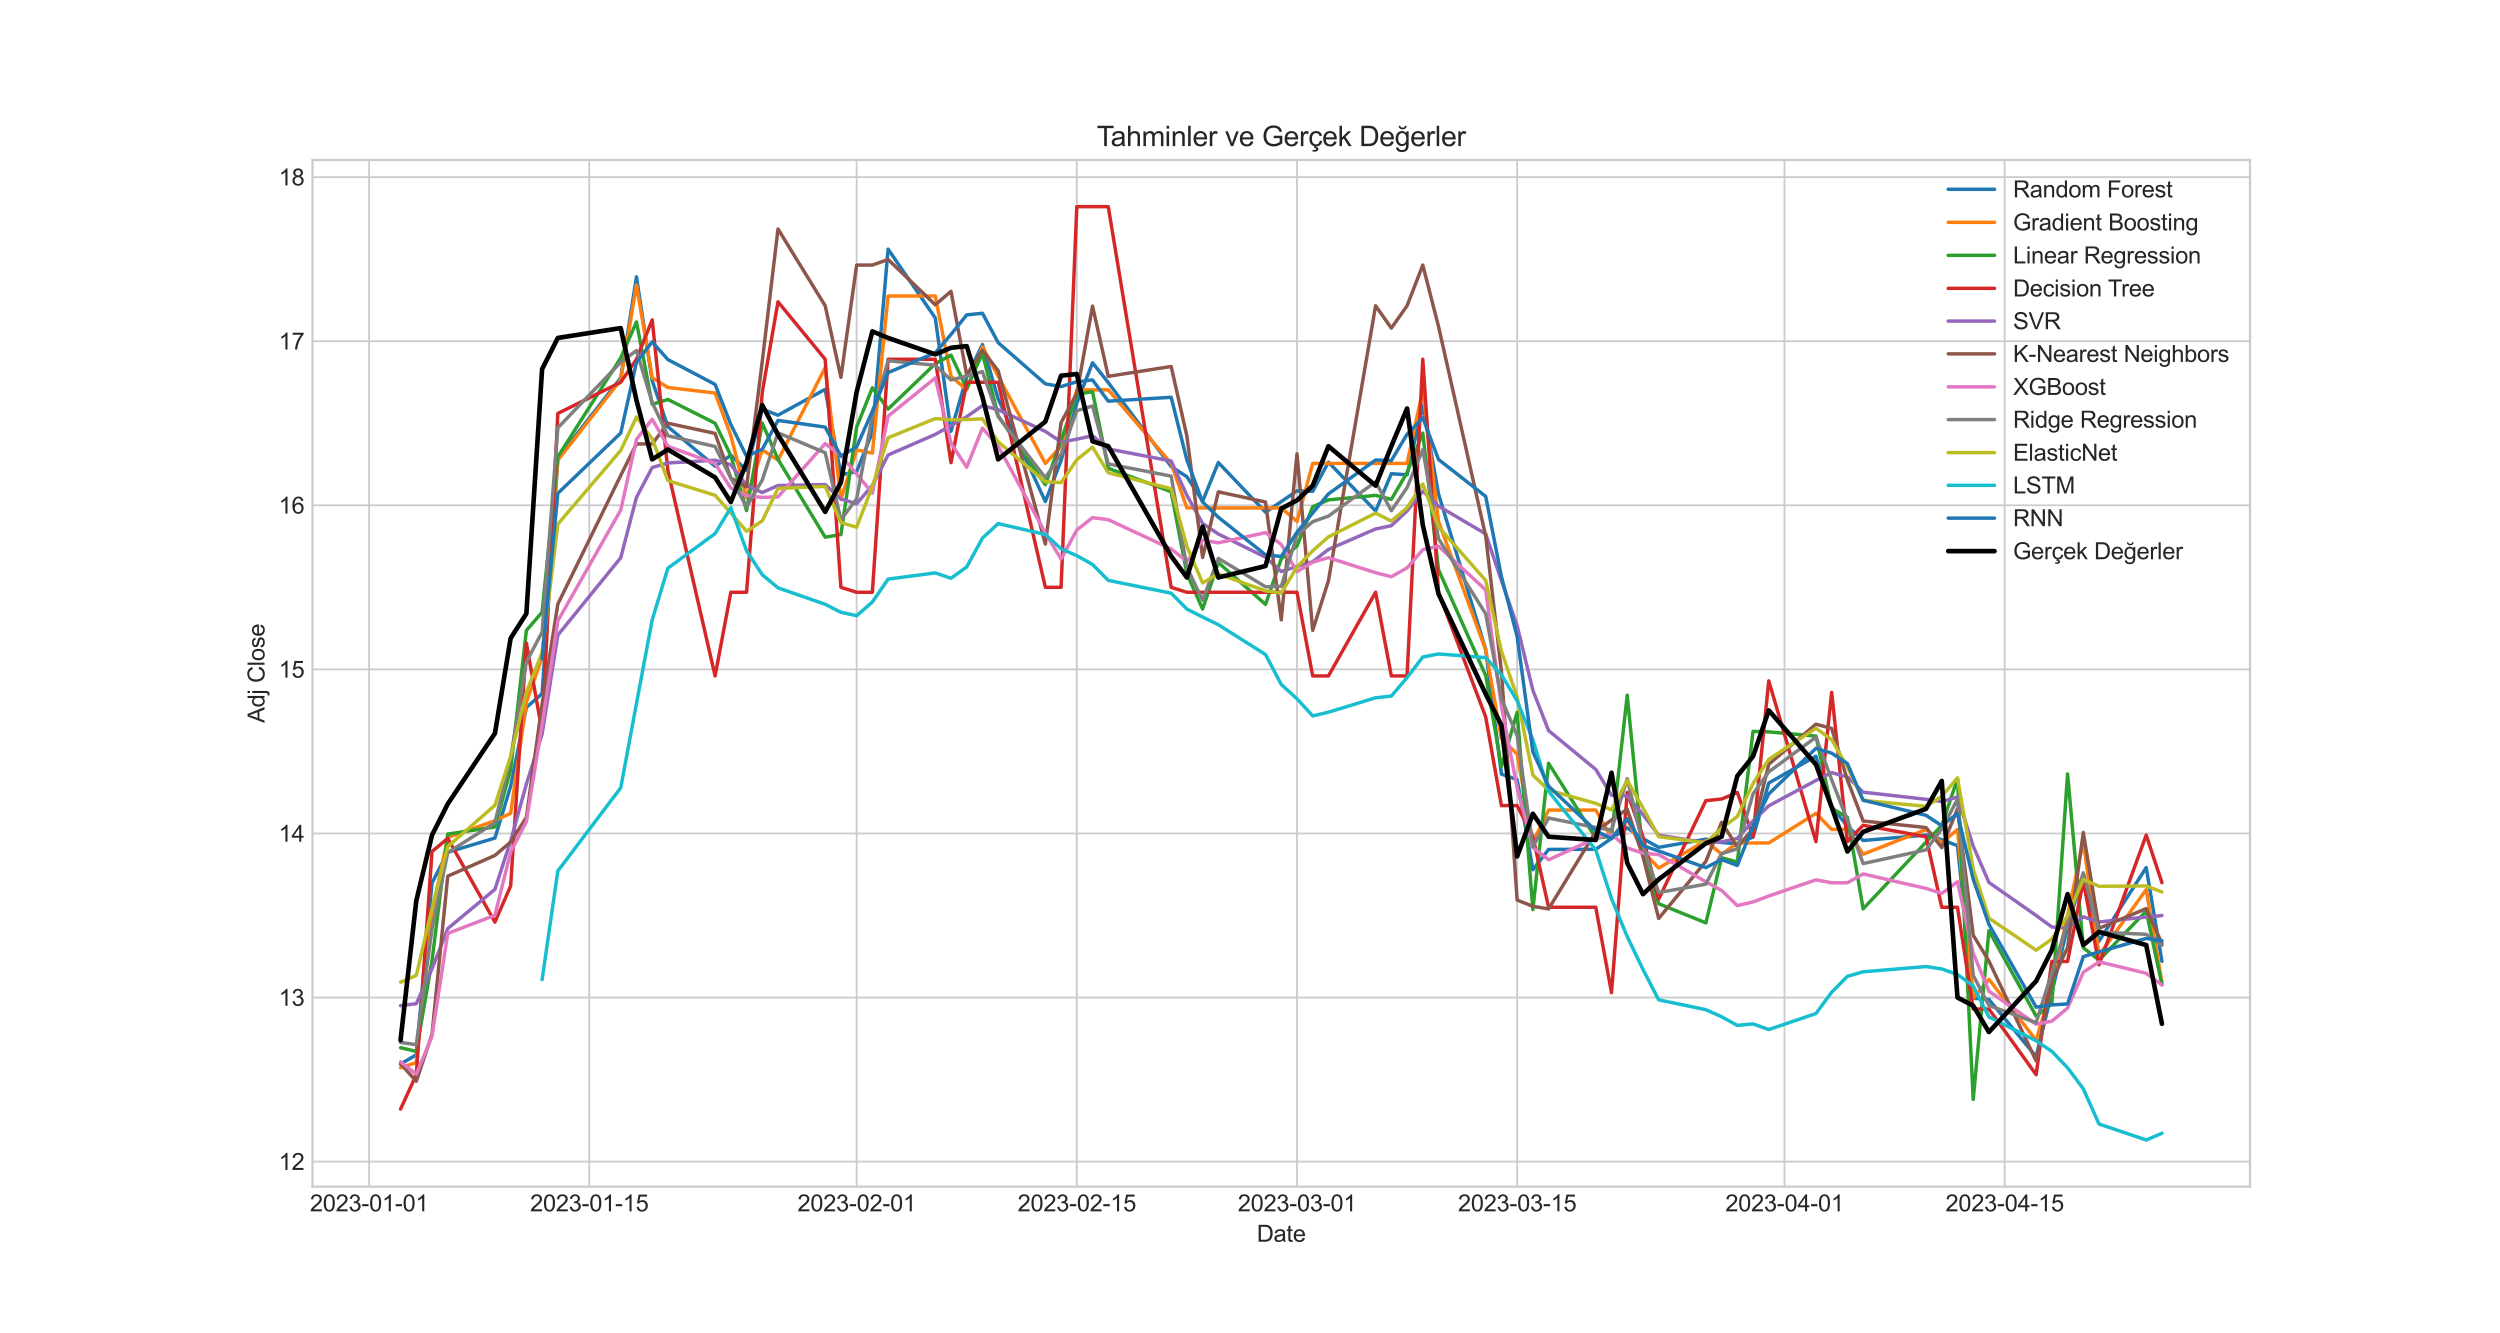 <?xml version="1.0" encoding="utf-8" standalone="no"?>
<!DOCTYPE svg PUBLIC "-//W3C//DTD SVG 1.1//EN"
  "http://www.w3.org/Graphics/SVG/1.1/DTD/svg11.dtd">
<svg xmlns:xlink="http://www.w3.org/1999/xlink" width="1080pt" height="576pt" viewBox="0 0 1080 576" xmlns="http://www.w3.org/2000/svg" version="1.1">
 <defs>
  <style type="text/css">*{stroke-linejoin: round; stroke-linecap: butt}</style>
 </defs>
 <g id="figure_1">
  <g id="patch_1">
   <path d="M 0 576 
L 1080 576 
L 1080 0 
L 0 0 
z
" style="fill: #ffffff"/>
  </g>
  <g id="axes_1">
   <g id="patch_2">
    <path d="M 135 512.64 
L 972 512.64 
L 972 69.12 
L 135 69.12 
z
" style="fill: #ffffff"/>
   </g>
   <g id="matplotlib.axis_1">
    <g id="xtick_1">
     <g id="line2d_1">
      <path d="M 159.458 512.64 
L 159.458 69.12 
" clip-path="url(#p161c1f1775)" style="fill: none; stroke: #cccccc; stroke-width: 0.8; stroke-linecap: round"/>
     </g>
     <g id="line2d_2"/>
     <g id="text_1">
      <!-- 2023-01-01 -->
      <g style="fill: #262626" transform="translate(133.884 523.298) scale(0.1 -0.1)">
       <defs>
        <path id="ArialMT-32" d="M 3222 541 
L 3222 0 
L 194 0 
Q 188 203 259 391 
Q 375 700 629 1000 
Q 884 1300 1366 1694 
Q 2113 2306 2375 2664 
Q 2638 3022 2638 3341 
Q 2638 3675 2398 3904 
Q 2159 4134 1775 4134 
Q 1369 4134 1125 3890 
Q 881 3647 878 3216 
L 300 3275 
Q 359 3922 746 4261 
Q 1134 4600 1788 4600 
Q 2447 4600 2831 4234 
Q 3216 3869 3216 3328 
Q 3216 3053 3103 2787 
Q 2991 2522 2730 2228 
Q 2469 1934 1863 1422 
Q 1356 997 1212 845 
Q 1069 694 975 541 
L 3222 541 
z
" transform="scale(0.016)"/>
        <path id="ArialMT-30" d="M 266 2259 
Q 266 3072 433 3567 
Q 600 4063 929 4331 
Q 1259 4600 1759 4600 
Q 2128 4600 2406 4451 
Q 2684 4303 2865 4023 
Q 3047 3744 3150 3342 
Q 3253 2941 3253 2259 
Q 3253 1453 3087 958 
Q 2922 463 2592 192 
Q 2263 -78 1759 -78 
Q 1097 -78 719 397 
Q 266 969 266 2259 
z
M 844 2259 
Q 844 1131 1108 757 
Q 1372 384 1759 384 
Q 2147 384 2411 759 
Q 2675 1134 2675 2259 
Q 2675 3391 2411 3762 
Q 2147 4134 1753 4134 
Q 1366 4134 1134 3806 
Q 844 3388 844 2259 
z
" transform="scale(0.016)"/>
        <path id="ArialMT-33" d="M 269 1209 
L 831 1284 
Q 928 806 1161 595 
Q 1394 384 1728 384 
Q 2125 384 2398 659 
Q 2672 934 2672 1341 
Q 2672 1728 2419 1979 
Q 2166 2231 1775 2231 
Q 1616 2231 1378 2169 
L 1441 2663 
Q 1497 2656 1531 2656 
Q 1891 2656 2178 2843 
Q 2466 3031 2466 3422 
Q 2466 3731 2256 3934 
Q 2047 4138 1716 4138 
Q 1388 4138 1169 3931 
Q 950 3725 888 3313 
L 325 3413 
Q 428 3978 793 4289 
Q 1159 4600 1703 4600 
Q 2078 4600 2393 4439 
Q 2709 4278 2876 4000 
Q 3044 3722 3044 3409 
Q 3044 3113 2884 2869 
Q 2725 2625 2413 2481 
Q 2819 2388 3044 2092 
Q 3269 1797 3269 1353 
Q 3269 753 2831 336 
Q 2394 -81 1725 -81 
Q 1122 -81 723 278 
Q 325 638 269 1209 
z
" transform="scale(0.016)"/>
        <path id="ArialMT-2d" d="M 203 1375 
L 203 1941 
L 1931 1941 
L 1931 1375 
L 203 1375 
z
" transform="scale(0.016)"/>
        <path id="ArialMT-31" d="M 2384 0 
L 1822 0 
L 1822 3584 
Q 1619 3391 1289 3197 
Q 959 3003 697 2906 
L 697 3450 
Q 1169 3672 1522 3987 
Q 1875 4303 2022 4600 
L 2384 4600 
L 2384 0 
z
" transform="scale(0.016)"/>
       </defs>
       <use xlink:href="#ArialMT-32"/>
       <use xlink:href="#ArialMT-30" x="55.615"/>
       <use xlink:href="#ArialMT-32" x="111.23"/>
       <use xlink:href="#ArialMT-33" x="166.846"/>
       <use xlink:href="#ArialMT-2d" x="222.461"/>
       <use xlink:href="#ArialMT-30" x="255.762"/>
       <use xlink:href="#ArialMT-31" x="311.377"/>
       <use xlink:href="#ArialMT-2d" x="366.992"/>
       <use xlink:href="#ArialMT-30" x="400.293"/>
       <use xlink:href="#ArialMT-31" x="455.908"/>
      </g>
     </g>
    </g>
    <g id="xtick_2">
     <g id="line2d_3">
      <path d="M 254.571 512.64 
L 254.571 69.12 
" clip-path="url(#p161c1f1775)" style="fill: none; stroke: #cccccc; stroke-width: 0.8; stroke-linecap: round"/>
     </g>
     <g id="line2d_4"/>
     <g id="text_2">
      <!-- 2023-01-15 -->
      <g style="fill: #262626" transform="translate(228.998 523.298) scale(0.1 -0.1)">
       <defs>
        <path id="ArialMT-35" d="M 266 1200 
L 856 1250 
Q 922 819 1161 601 
Q 1400 384 1738 384 
Q 2144 384 2425 690 
Q 2706 997 2706 1503 
Q 2706 1984 2436 2262 
Q 2166 2541 1728 2541 
Q 1456 2541 1237 2417 
Q 1019 2294 894 2097 
L 366 2166 
L 809 4519 
L 3088 4519 
L 3088 3981 
L 1259 3981 
L 1013 2750 
Q 1425 3038 1878 3038 
Q 2478 3038 2890 2622 
Q 3303 2206 3303 1553 
Q 3303 931 2941 478 
Q 2500 -78 1738 -78 
Q 1113 -78 717 272 
Q 322 622 266 1200 
z
" transform="scale(0.016)"/>
       </defs>
       <use xlink:href="#ArialMT-32"/>
       <use xlink:href="#ArialMT-30" x="55.615"/>
       <use xlink:href="#ArialMT-32" x="111.23"/>
       <use xlink:href="#ArialMT-33" x="166.846"/>
       <use xlink:href="#ArialMT-2d" x="222.461"/>
       <use xlink:href="#ArialMT-30" x="255.762"/>
       <use xlink:href="#ArialMT-31" x="311.377"/>
       <use xlink:href="#ArialMT-2d" x="366.992"/>
       <use xlink:href="#ArialMT-31" x="400.293"/>
       <use xlink:href="#ArialMT-35" x="455.908"/>
      </g>
     </g>
    </g>
    <g id="xtick_3">
     <g id="line2d_5">
      <path d="M 370.067 512.64 
L 370.067 69.12 
" clip-path="url(#p161c1f1775)" style="fill: none; stroke: #cccccc; stroke-width: 0.8; stroke-linecap: round"/>
     </g>
     <g id="line2d_6"/>
     <g id="text_3">
      <!-- 2023-02-01 -->
      <g style="fill: #262626" transform="translate(344.493 523.298) scale(0.1 -0.1)">
       <use xlink:href="#ArialMT-32"/>
       <use xlink:href="#ArialMT-30" x="55.615"/>
       <use xlink:href="#ArialMT-32" x="111.23"/>
       <use xlink:href="#ArialMT-33" x="166.846"/>
       <use xlink:href="#ArialMT-2d" x="222.461"/>
       <use xlink:href="#ArialMT-30" x="255.762"/>
       <use xlink:href="#ArialMT-32" x="311.377"/>
       <use xlink:href="#ArialMT-2d" x="366.992"/>
       <use xlink:href="#ArialMT-30" x="400.293"/>
       <use xlink:href="#ArialMT-31" x="455.908"/>
      </g>
     </g>
    </g>
    <g id="xtick_4">
     <g id="line2d_7">
      <path d="M 465.18 512.64 
L 465.18 69.12 
" clip-path="url(#p161c1f1775)" style="fill: none; stroke: #cccccc; stroke-width: 0.8; stroke-linecap: round"/>
     </g>
     <g id="line2d_8"/>
     <g id="text_4">
      <!-- 2023-02-15 -->
      <g style="fill: #262626" transform="translate(439.607 523.298) scale(0.1 -0.1)">
       <use xlink:href="#ArialMT-32"/>
       <use xlink:href="#ArialMT-30" x="55.615"/>
       <use xlink:href="#ArialMT-32" x="111.23"/>
       <use xlink:href="#ArialMT-33" x="166.846"/>
       <use xlink:href="#ArialMT-2d" x="222.461"/>
       <use xlink:href="#ArialMT-30" x="255.762"/>
       <use xlink:href="#ArialMT-32" x="311.377"/>
       <use xlink:href="#ArialMT-2d" x="366.992"/>
       <use xlink:href="#ArialMT-31" x="400.293"/>
       <use xlink:href="#ArialMT-35" x="455.908"/>
      </g>
     </g>
    </g>
    <g id="xtick_5">
     <g id="line2d_9">
      <path d="M 560.294 512.64 
L 560.294 69.12 
" clip-path="url(#p161c1f1775)" style="fill: none; stroke: #cccccc; stroke-width: 0.8; stroke-linecap: round"/>
     </g>
     <g id="line2d_10"/>
     <g id="text_5">
      <!-- 2023-03-01 -->
      <g style="fill: #262626" transform="translate(534.72 523.298) scale(0.1 -0.1)">
       <use xlink:href="#ArialMT-32"/>
       <use xlink:href="#ArialMT-30" x="55.615"/>
       <use xlink:href="#ArialMT-32" x="111.23"/>
       <use xlink:href="#ArialMT-33" x="166.846"/>
       <use xlink:href="#ArialMT-2d" x="222.461"/>
       <use xlink:href="#ArialMT-30" x="255.762"/>
       <use xlink:href="#ArialMT-33" x="311.377"/>
       <use xlink:href="#ArialMT-2d" x="366.992"/>
       <use xlink:href="#ArialMT-30" x="400.293"/>
       <use xlink:href="#ArialMT-31" x="455.908"/>
      </g>
     </g>
    </g>
    <g id="xtick_6">
     <g id="line2d_11">
      <path d="M 655.407 512.64 
L 655.407 69.12 
" clip-path="url(#p161c1f1775)" style="fill: none; stroke: #cccccc; stroke-width: 0.8; stroke-linecap: round"/>
     </g>
     <g id="line2d_12"/>
     <g id="text_6">
      <!-- 2023-03-15 -->
      <g style="fill: #262626" transform="translate(629.834 523.298) scale(0.1 -0.1)">
       <use xlink:href="#ArialMT-32"/>
       <use xlink:href="#ArialMT-30" x="55.615"/>
       <use xlink:href="#ArialMT-32" x="111.23"/>
       <use xlink:href="#ArialMT-33" x="166.846"/>
       <use xlink:href="#ArialMT-2d" x="222.461"/>
       <use xlink:href="#ArialMT-30" x="255.762"/>
       <use xlink:href="#ArialMT-33" x="311.377"/>
       <use xlink:href="#ArialMT-2d" x="366.992"/>
       <use xlink:href="#ArialMT-31" x="400.293"/>
       <use xlink:href="#ArialMT-35" x="455.908"/>
      </g>
     </g>
    </g>
    <g id="xtick_7">
     <g id="line2d_13">
      <path d="M 770.903 512.64 
L 770.903 69.12 
" clip-path="url(#p161c1f1775)" style="fill: none; stroke: #cccccc; stroke-width: 0.8; stroke-linecap: round"/>
     </g>
     <g id="line2d_14"/>
     <g id="text_7">
      <!-- 2023-04-01 -->
      <g style="fill: #262626" transform="translate(745.329 523.298) scale(0.1 -0.1)">
       <defs>
        <path id="ArialMT-34" d="M 2069 0 
L 2069 1097 
L 81 1097 
L 81 1613 
L 2172 4581 
L 2631 4581 
L 2631 1613 
L 3250 1613 
L 3250 1097 
L 2631 1097 
L 2631 0 
L 2069 0 
z
M 2069 1613 
L 2069 3678 
L 634 1613 
L 2069 1613 
z
" transform="scale(0.016)"/>
       </defs>
       <use xlink:href="#ArialMT-32"/>
       <use xlink:href="#ArialMT-30" x="55.615"/>
       <use xlink:href="#ArialMT-32" x="111.23"/>
       <use xlink:href="#ArialMT-33" x="166.846"/>
       <use xlink:href="#ArialMT-2d" x="222.461"/>
       <use xlink:href="#ArialMT-30" x="255.762"/>
       <use xlink:href="#ArialMT-34" x="311.377"/>
       <use xlink:href="#ArialMT-2d" x="366.992"/>
       <use xlink:href="#ArialMT-30" x="400.293"/>
       <use xlink:href="#ArialMT-31" x="455.908"/>
      </g>
     </g>
    </g>
    <g id="xtick_8">
     <g id="line2d_15">
      <path d="M 866.016 512.64 
L 866.016 69.12 
" clip-path="url(#p161c1f1775)" style="fill: none; stroke: #cccccc; stroke-width: 0.8; stroke-linecap: round"/>
     </g>
     <g id="line2d_16"/>
     <g id="text_8">
      <!-- 2023-04-15 -->
      <g style="fill: #262626" transform="translate(840.443 523.298) scale(0.1 -0.1)">
       <use xlink:href="#ArialMT-32"/>
       <use xlink:href="#ArialMT-30" x="55.615"/>
       <use xlink:href="#ArialMT-32" x="111.23"/>
       <use xlink:href="#ArialMT-33" x="166.846"/>
       <use xlink:href="#ArialMT-2d" x="222.461"/>
       <use xlink:href="#ArialMT-30" x="255.762"/>
       <use xlink:href="#ArialMT-34" x="311.377"/>
       <use xlink:href="#ArialMT-2d" x="366.992"/>
       <use xlink:href="#ArialMT-31" x="400.293"/>
       <use xlink:href="#ArialMT-35" x="455.908"/>
      </g>
     </g>
    </g>
    <g id="text_9">
     <!-- Date -->
     <g style="fill: #262626" transform="translate(542.939 536.443) scale(0.1 -0.1)">
      <defs>
       <path id="ArialMT-44" d="M 494 0 
L 494 4581 
L 2072 4581 
Q 2606 4581 2888 4516 
Q 3281 4425 3559 4188 
Q 3922 3881 4101 3404 
Q 4281 2928 4281 2316 
Q 4281 1794 4159 1391 
Q 4038 988 3847 723 
Q 3656 459 3429 307 
Q 3203 156 2883 78 
Q 2563 0 2147 0 
L 494 0 
z
M 1100 541 
L 2078 541 
Q 2531 541 2789 625 
Q 3047 709 3200 863 
Q 3416 1078 3536 1442 
Q 3656 1806 3656 2325 
Q 3656 3044 3420 3430 
Q 3184 3816 2847 3947 
Q 2603 4041 2063 4041 
L 1100 4041 
L 1100 541 
z
" transform="scale(0.016)"/>
       <path id="ArialMT-61" d="M 2588 409 
Q 2275 144 1986 34 
Q 1697 -75 1366 -75 
Q 819 -75 525 192 
Q 231 459 231 875 
Q 231 1119 342 1320 
Q 453 1522 633 1644 
Q 813 1766 1038 1828 
Q 1203 1872 1538 1913 
Q 2219 1994 2541 2106 
Q 2544 2222 2544 2253 
Q 2544 2597 2384 2738 
Q 2169 2928 1744 2928 
Q 1347 2928 1158 2789 
Q 969 2650 878 2297 
L 328 2372 
Q 403 2725 575 2942 
Q 747 3159 1072 3276 
Q 1397 3394 1825 3394 
Q 2250 3394 2515 3294 
Q 2781 3194 2906 3042 
Q 3031 2891 3081 2659 
Q 3109 2516 3109 2141 
L 3109 1391 
Q 3109 606 3145 398 
Q 3181 191 3288 0 
L 2700 0 
Q 2613 175 2588 409 
z
M 2541 1666 
Q 2234 1541 1622 1453 
Q 1275 1403 1131 1340 
Q 988 1278 909 1158 
Q 831 1038 831 891 
Q 831 666 1001 516 
Q 1172 366 1500 366 
Q 1825 366 2078 508 
Q 2331 650 2450 897 
Q 2541 1088 2541 1459 
L 2541 1666 
z
" transform="scale(0.016)"/>
       <path id="ArialMT-74" d="M 1650 503 
L 1731 6 
Q 1494 -44 1306 -44 
Q 1000 -44 831 53 
Q 663 150 594 308 
Q 525 466 525 972 
L 525 2881 
L 113 2881 
L 113 3319 
L 525 3319 
L 525 4141 
L 1084 4478 
L 1084 3319 
L 1650 3319 
L 1650 2881 
L 1084 2881 
L 1084 941 
Q 1084 700 1114 631 
Q 1144 563 1211 522 
Q 1278 481 1403 481 
Q 1497 481 1650 503 
z
" transform="scale(0.016)"/>
       <path id="ArialMT-65" d="M 2694 1069 
L 3275 997 
Q 3138 488 2766 206 
Q 2394 -75 1816 -75 
Q 1088 -75 661 373 
Q 234 822 234 1631 
Q 234 2469 665 2931 
Q 1097 3394 1784 3394 
Q 2450 3394 2872 2941 
Q 3294 2488 3294 1666 
Q 3294 1616 3291 1516 
L 816 1516 
Q 847 969 1125 678 
Q 1403 388 1819 388 
Q 2128 388 2347 550 
Q 2566 713 2694 1069 
z
M 847 1978 
L 2700 1978 
Q 2663 2397 2488 2606 
Q 2219 2931 1791 2931 
Q 1403 2931 1139 2672 
Q 875 2413 847 1978 
z
" transform="scale(0.016)"/>
      </defs>
      <use xlink:href="#ArialMT-44"/>
      <use xlink:href="#ArialMT-61" x="72.217"/>
      <use xlink:href="#ArialMT-74" x="127.832"/>
      <use xlink:href="#ArialMT-65" x="155.615"/>
     </g>
    </g>
   </g>
   <g id="matplotlib.axis_2">
    <g id="ytick_1">
     <g id="line2d_17">
      <path d="M 135 501.822 
L 972 501.822 
" clip-path="url(#p161c1f1775)" style="fill: none; stroke: #cccccc; stroke-width: 0.8; stroke-linecap: round"/>
     </g>
     <g id="line2d_18"/>
     <g id="text_10">
      <!-- 12 -->
      <g style="fill: #262626" transform="translate(120.378 505.401) scale(0.1 -0.1)">
       <use xlink:href="#ArialMT-31"/>
       <use xlink:href="#ArialMT-32" x="55.615"/>
      </g>
     </g>
    </g>
    <g id="ytick_2">
     <g id="line2d_19">
      <path d="M 135 430.938 
L 972 430.938 
" clip-path="url(#p161c1f1775)" style="fill: none; stroke: #cccccc; stroke-width: 0.8; stroke-linecap: round"/>
     </g>
     <g id="line2d_20"/>
     <g id="text_11">
      <!-- 13 -->
      <g style="fill: #262626" transform="translate(120.378 434.517) scale(0.1 -0.1)">
       <use xlink:href="#ArialMT-31"/>
       <use xlink:href="#ArialMT-33" x="55.615"/>
      </g>
     </g>
    </g>
    <g id="ytick_3">
     <g id="line2d_21">
      <path d="M 135 360.055 
L 972 360.055 
" clip-path="url(#p161c1f1775)" style="fill: none; stroke: #cccccc; stroke-width: 0.8; stroke-linecap: round"/>
     </g>
     <g id="line2d_22"/>
     <g id="text_12">
      <!-- 14 -->
      <g style="fill: #262626" transform="translate(120.378 363.634) scale(0.1 -0.1)">
       <use xlink:href="#ArialMT-31"/>
       <use xlink:href="#ArialMT-34" x="55.615"/>
      </g>
     </g>
    </g>
    <g id="ytick_4">
     <g id="line2d_23">
      <path d="M 135 289.171 
L 972 289.171 
" clip-path="url(#p161c1f1775)" style="fill: none; stroke: #cccccc; stroke-width: 0.8; stroke-linecap: round"/>
     </g>
     <g id="line2d_24"/>
     <g id="text_13">
      <!-- 15 -->
      <g style="fill: #262626" transform="translate(120.378 292.75) scale(0.1 -0.1)">
       <use xlink:href="#ArialMT-31"/>
       <use xlink:href="#ArialMT-35" x="55.615"/>
      </g>
     </g>
    </g>
    <g id="ytick_5">
     <g id="line2d_25">
      <path d="M 135 218.288 
L 972 218.288 
" clip-path="url(#p161c1f1775)" style="fill: none; stroke: #cccccc; stroke-width: 0.8; stroke-linecap: round"/>
     </g>
     <g id="line2d_26"/>
     <g id="text_14">
      <!-- 16 -->
      <g style="fill: #262626" transform="translate(120.378 221.867) scale(0.1 -0.1)">
       <defs>
        <path id="ArialMT-36" d="M 3184 3459 
L 2625 3416 
Q 2550 3747 2413 3897 
Q 2184 4138 1850 4138 
Q 1581 4138 1378 3988 
Q 1113 3794 959 3422 
Q 806 3050 800 2363 
Q 1003 2672 1297 2822 
Q 1591 2972 1913 2972 
Q 2475 2972 2870 2558 
Q 3266 2144 3266 1488 
Q 3266 1056 3080 686 
Q 2894 316 2569 119 
Q 2244 -78 1831 -78 
Q 1128 -78 684 439 
Q 241 956 241 2144 
Q 241 3472 731 4075 
Q 1159 4600 1884 4600 
Q 2425 4600 2770 4297 
Q 3116 3994 3184 3459 
z
M 888 1484 
Q 888 1194 1011 928 
Q 1134 663 1356 523 
Q 1578 384 1822 384 
Q 2178 384 2434 671 
Q 2691 959 2691 1453 
Q 2691 1928 2437 2201 
Q 2184 2475 1800 2475 
Q 1419 2475 1153 2201 
Q 888 1928 888 1484 
z
" transform="scale(0.016)"/>
       </defs>
       <use xlink:href="#ArialMT-31"/>
       <use xlink:href="#ArialMT-36" x="55.615"/>
      </g>
     </g>
    </g>
    <g id="ytick_6">
     <g id="line2d_27">
      <path d="M 135 147.404 
L 972 147.404 
" clip-path="url(#p161c1f1775)" style="fill: none; stroke: #cccccc; stroke-width: 0.8; stroke-linecap: round"/>
     </g>
     <g id="line2d_28"/>
     <g id="text_15">
      <!-- 17 -->
      <g style="fill: #262626" transform="translate(120.378 150.983) scale(0.1 -0.1)">
       <defs>
        <path id="ArialMT-37" d="M 303 3981 
L 303 4522 
L 3269 4522 
L 3269 4084 
Q 2831 3619 2401 2847 
Q 1972 2075 1738 1259 
Q 1569 684 1522 0 
L 944 0 
Q 953 541 1156 1306 
Q 1359 2072 1739 2783 
Q 2119 3494 2547 3981 
L 303 3981 
z
" transform="scale(0.016)"/>
       </defs>
       <use xlink:href="#ArialMT-31"/>
       <use xlink:href="#ArialMT-37" x="55.615"/>
      </g>
     </g>
    </g>
    <g id="ytick_7">
     <g id="line2d_29">
      <path d="M 135 76.521 
L 972 76.521 
" clip-path="url(#p161c1f1775)" style="fill: none; stroke: #cccccc; stroke-width: 0.8; stroke-linecap: round"/>
     </g>
     <g id="line2d_30"/>
     <g id="text_16">
      <!-- 18 -->
      <g style="fill: #262626" transform="translate(120.378 80.1) scale(0.1 -0.1)">
       <defs>
        <path id="ArialMT-38" d="M 1131 2484 
Q 781 2613 612 2850 
Q 444 3088 444 3419 
Q 444 3919 803 4259 
Q 1163 4600 1759 4600 
Q 2359 4600 2725 4251 
Q 3091 3903 3091 3403 
Q 3091 3084 2923 2848 
Q 2756 2613 2416 2484 
Q 2838 2347 3058 2040 
Q 3278 1734 3278 1309 
Q 3278 722 2862 322 
Q 2447 -78 1769 -78 
Q 1091 -78 675 323 
Q 259 725 259 1325 
Q 259 1772 486 2073 
Q 713 2375 1131 2484 
z
M 1019 3438 
Q 1019 3113 1228 2906 
Q 1438 2700 1772 2700 
Q 2097 2700 2305 2904 
Q 2513 3109 2513 3406 
Q 2513 3716 2298 3927 
Q 2084 4138 1766 4138 
Q 1444 4138 1231 3931 
Q 1019 3725 1019 3438 
z
M 838 1322 
Q 838 1081 952 856 
Q 1066 631 1291 507 
Q 1516 384 1775 384 
Q 2178 384 2440 643 
Q 2703 903 2703 1303 
Q 2703 1709 2433 1975 
Q 2163 2241 1756 2241 
Q 1359 2241 1098 1978 
Q 838 1716 838 1322 
z
" transform="scale(0.016)"/>
       </defs>
       <use xlink:href="#ArialMT-31"/>
       <use xlink:href="#ArialMT-38" x="55.615"/>
      </g>
     </g>
    </g>
    <g id="text_17">
     <!-- Adj Close -->
     <g style="fill: #262626" transform="translate(114.273 312.278) rotate(-90) scale(0.1 -0.1)">
      <defs>
       <path id="ArialMT-41" d="M -9 0 
L 1750 4581 
L 2403 4581 
L 4278 0 
L 3588 0 
L 3053 1388 
L 1138 1388 
L 634 0 
L -9 0 
z
M 1313 1881 
L 2866 1881 
L 2388 3150 
Q 2169 3728 2063 4100 
Q 1975 3659 1816 3225 
L 1313 1881 
z
" transform="scale(0.016)"/>
       <path id="ArialMT-64" d="M 2575 0 
L 2575 419 
Q 2259 -75 1647 -75 
Q 1250 -75 917 144 
Q 584 363 401 755 
Q 219 1147 219 1656 
Q 219 2153 384 2558 
Q 550 2963 881 3178 
Q 1213 3394 1622 3394 
Q 1922 3394 2156 3267 
Q 2391 3141 2538 2938 
L 2538 4581 
L 3097 4581 
L 3097 0 
L 2575 0 
z
M 797 1656 
Q 797 1019 1065 703 
Q 1334 388 1700 388 
Q 2069 388 2326 689 
Q 2584 991 2584 1609 
Q 2584 2291 2321 2609 
Q 2059 2928 1675 2928 
Q 1300 2928 1048 2622 
Q 797 2316 797 1656 
z
" transform="scale(0.016)"/>
       <path id="ArialMT-6a" d="M 419 3928 
L 419 4581 
L 981 4581 
L 981 3928 
L 419 3928 
z
M -294 -1288 
L -188 -809 
Q -19 -853 78 -853 
Q 250 -853 334 -739 
Q 419 -625 419 -169 
L 419 3319 
L 981 3319 
L 981 -181 
Q 981 -794 822 -1034 
Q 619 -1347 147 -1347 
Q -81 -1347 -294 -1288 
z
" transform="scale(0.016)"/>
       <path id="ArialMT-20" transform="scale(0.016)"/>
       <path id="ArialMT-43" d="M 3763 1606 
L 4369 1453 
Q 4178 706 3683 314 
Q 3188 -78 2472 -78 
Q 1731 -78 1267 223 
Q 803 525 561 1097 
Q 319 1669 319 2325 
Q 319 3041 592 3573 
Q 866 4106 1370 4382 
Q 1875 4659 2481 4659 
Q 3169 4659 3637 4309 
Q 4106 3959 4291 3325 
L 3694 3184 
Q 3534 3684 3231 3912 
Q 2928 4141 2469 4141 
Q 1941 4141 1586 3887 
Q 1231 3634 1087 3207 
Q 944 2781 944 2328 
Q 944 1744 1114 1308 
Q 1284 872 1643 656 
Q 2003 441 2422 441 
Q 2931 441 3284 734 
Q 3638 1028 3763 1606 
z
" transform="scale(0.016)"/>
       <path id="ArialMT-6c" d="M 409 0 
L 409 4581 
L 972 4581 
L 972 0 
L 409 0 
z
" transform="scale(0.016)"/>
       <path id="ArialMT-6f" d="M 213 1659 
Q 213 2581 725 3025 
Q 1153 3394 1769 3394 
Q 2453 3394 2887 2945 
Q 3322 2497 3322 1706 
Q 3322 1066 3130 698 
Q 2938 331 2570 128 
Q 2203 -75 1769 -75 
Q 1072 -75 642 372 
Q 213 819 213 1659 
z
M 791 1659 
Q 791 1022 1069 705 
Q 1347 388 1769 388 
Q 2188 388 2466 706 
Q 2744 1025 2744 1678 
Q 2744 2294 2464 2611 
Q 2184 2928 1769 2928 
Q 1347 2928 1069 2612 
Q 791 2297 791 1659 
z
" transform="scale(0.016)"/>
       <path id="ArialMT-73" d="M 197 991 
L 753 1078 
Q 800 744 1014 566 
Q 1228 388 1613 388 
Q 2000 388 2187 545 
Q 2375 703 2375 916 
Q 2375 1106 2209 1216 
Q 2094 1291 1634 1406 
Q 1016 1563 777 1677 
Q 538 1791 414 1992 
Q 291 2194 291 2438 
Q 291 2659 392 2848 
Q 494 3038 669 3163 
Q 800 3259 1026 3326 
Q 1253 3394 1513 3394 
Q 1903 3394 2198 3281 
Q 2494 3169 2634 2976 
Q 2775 2784 2828 2463 
L 2278 2388 
Q 2241 2644 2061 2787 
Q 1881 2931 1553 2931 
Q 1166 2931 1000 2803 
Q 834 2675 834 2503 
Q 834 2394 903 2306 
Q 972 2216 1119 2156 
Q 1203 2125 1616 2013 
Q 2213 1853 2448 1751 
Q 2684 1650 2818 1456 
Q 2953 1263 2953 975 
Q 2953 694 2789 445 
Q 2625 197 2315 61 
Q 2006 -75 1616 -75 
Q 969 -75 630 194 
Q 291 463 197 991 
z
" transform="scale(0.016)"/>
      </defs>
      <use xlink:href="#ArialMT-41"/>
      <use xlink:href="#ArialMT-64" x="66.699"/>
      <use xlink:href="#ArialMT-6a" x="122.314"/>
      <use xlink:href="#ArialMT-20" x="144.531"/>
      <use xlink:href="#ArialMT-43" x="172.314"/>
      <use xlink:href="#ArialMT-6c" x="244.531"/>
      <use xlink:href="#ArialMT-6f" x="266.748"/>
      <use xlink:href="#ArialMT-73" x="322.363"/>
      <use xlink:href="#ArialMT-65" x="372.363"/>
     </g>
    </g>
   </g>
   <g id="line2d_31">
    <path d="M 173.045 459.646 
L 179.839 455.691 
L 186.633 381.44 
L 193.427 368.171 
L 213.808 362.04 
L 220.602 339.648 
L 227.396 305.624 
L 234.19 299.627 
L 240.984 198.037 
L 268.159 163.233 
L 274.953 119.604 
L 281.747 164.494 
L 288.541 184.356 
L 308.922 201.404 
L 315.716 196.661 
L 322.51 203.147 
L 329.304 176.75 
L 336.097 179.366 
L 356.479 168.188 
L 363.273 205.097 
L 370.067 203.757 
L 376.86 186.766 
L 383.654 107.639 
L 404.036 137.367 
L 410.83 186.277 
L 417.623 162.857 
L 424.417 148.865 
L 431.211 172.334 
L 451.593 216.672 
L 458.386 198.915 
L 465.18 174.191 
L 471.974 156.719 
L 478.768 165.274 
L 505.943 201.574 
L 512.737 205.94 
L 519.531 216.495 
L 526.325 199.823 
L 546.706 221.251 
L 553.5 216.679 
L 560.294 212.043 
L 567.088 212.263 
L 573.881 199.646 
L 594.263 220.741 
L 601.057 204.629 
L 607.851 205.118 
L 614.644 175.106 
L 621.438 213.376 
L 641.82 280.595 
L 648.614 334.409 
L 655.407 336.819 
L 662.201 375.734 
L 668.995 366.952 
L 689.377 366.888 
L 696.17 362.189 
L 702.964 357.624 
L 709.758 362.281 
L 716.552 366.059 
L 736.933 362.515 
L 743.727 363.932 
L 750.521 364.542 
L 757.315 361.607 
L 764.109 338.258 
L 784.49 326.69 
L 791.284 348.43 
L 798.078 356.929 
L 804.872 363.089 
L 832.047 360.75 
L 838.841 362.756 
L 845.635 365.322 
L 852.429 431.222 
L 859.222 431.789 
L 879.604 456.457 
L 886.398 428.734 
L 893.192 400.409 
L 899.985 377.57 
L 906.779 406.583 
L 927.161 374.813 
L 933.955 415.287 
" clip-path="url(#p161c1f1775)" style="fill: none; stroke: #1f77b4; stroke-width: 1.5; stroke-linecap: round"/>
   </g>
   <g id="line2d_32">
    <path d="M 173.045 461.246 
L 179.839 459.031 
L 186.633 394.259 
L 193.427 361.779 
L 213.808 354.547 
L 220.602 351.352 
L 227.396 303.369 
L 234.19 283.986 
L 240.984 198.777 
L 268.159 164.09 
L 274.953 123.046 
L 281.747 163.216 
L 288.541 167.384 
L 308.922 169.792 
L 315.716 188.113 
L 322.51 214.961 
L 329.304 194.361 
L 336.097 198.777 
L 356.479 158.8 
L 363.273 215.651 
L 370.067 194.361 
L 376.86 195.737 
L 383.654 127.886 
L 404.036 127.886 
L 410.83 162.574 
L 417.623 168.414 
L 424.417 149.779 
L 431.211 162.574 
L 451.593 200.202 
L 458.386 192.82 
L 465.18 168.414 
L 471.974 168.414 
L 478.768 168.414 
L 505.943 200.202 
L 512.737 219.425 
L 519.531 219.425 
L 526.325 219.425 
L 546.706 219.425 
L 553.5 219.425 
L 560.294 225.266 
L 567.088 200.202 
L 573.881 200.202 
L 594.263 200.202 
L 601.057 200.202 
L 607.851 200.202 
L 614.644 168.414 
L 621.438 225.266 
L 641.82 280.764 
L 648.614 319.18 
L 655.407 325.694 
L 662.201 363.819 
L 668.995 349.96 
L 689.377 349.96 
L 696.17 361.935 
L 702.964 353.856 
L 709.758 367.775 
L 716.552 374.997 
L 736.933 363.177 
L 743.727 369.018 
L 750.521 364.162 
L 757.315 364.162 
L 764.109 364.162 
L 784.49 351.363 
L 791.284 358.332 
L 798.078 358.332 
L 804.872 369.018 
L 832.047 358.332 
L 838.841 364.162 
L 845.635 358.332 
L 852.429 431.299 
L 859.222 423.096 
L 879.604 449.417 
L 886.398 426.286 
L 893.192 395.438 
L 899.985 363.497 
L 906.779 412.701 
L 927.161 384.293 
L 933.955 424.482 
" clip-path="url(#p161c1f1775)" style="fill: none; stroke: #ff7f0e; stroke-width: 1.5; stroke-linecap: round"/>
   </g>
   <g id="line2d_33">
    <path d="M 173.045 452.621 
L 179.839 454.2 
L 186.633 415.026 
L 193.427 360.313 
L 213.808 357.241 
L 220.602 332.453 
L 227.396 272.348 
L 234.19 264.469 
L 240.984 197.32 
L 268.159 154.58 
L 274.953 139.079 
L 281.747 174.66 
L 288.541 172.564 
L 308.922 182.844 
L 315.716 196.823 
L 322.51 220.57 
L 329.304 182.777 
L 336.097 198.43 
L 356.479 232.067 
L 363.273 230.923 
L 370.067 184.538 
L 376.86 167.523 
L 383.654 176.719 
L 404.036 157.106 
L 410.83 153.44 
L 417.623 167.864 
L 424.417 152.633 
L 431.211 179.641 
L 451.593 209.388 
L 458.386 190.279 
L 465.18 170.286 
L 471.974 169.23 
L 478.768 202.293 
L 505.943 212.439 
L 512.737 247.883 
L 519.531 263.122 
L 526.325 243.02 
L 546.706 261.114 
L 553.5 241.384 
L 560.294 235.931 
L 567.088 218.911 
L 573.881 215.947 
L 594.263 213.995 
L 601.057 215.725 
L 607.851 204.149 
L 614.644 187.108 
L 621.438 246.121 
L 641.82 291.835 
L 648.614 331.166 
L 655.407 307.727 
L 662.201 392.985 
L 668.995 329.759 
L 689.377 362.055 
L 696.17 361.313 
L 702.964 300.319 
L 709.758 369.508 
L 716.552 390.406 
L 736.933 398.682 
L 743.727 370.555 
L 750.521 372.397 
L 757.315 315.952 
L 764.109 316.174 
L 784.49 317.986 
L 791.284 349.237 
L 798.078 353.038 
L 804.872 392.619 
L 832.047 363.811 
L 838.841 356.556 
L 845.635 336.393 
L 852.429 474.937 
L 859.222 402.057 
L 879.604 438.96 
L 886.398 433.729 
L 893.192 334.353 
L 899.985 409.433 
L 906.779 414.798 
L 927.161 393.574 
L 933.955 425.371 
" clip-path="url(#p161c1f1775)" style="fill: none; stroke: #2ca02c; stroke-width: 1.5; stroke-linecap: round"/>
   </g>
   <g id="line2d_34">
    <path d="M 173.045 479.139 
L 179.839 464.254 
L 186.633 367.852 
L 193.427 362.181 
L 213.808 398.332 
L 220.602 382.738 
L 227.396 277.83 
L 234.19 316.107 
L 240.984 178.593 
L 268.159 165.125 
L 274.953 155.202 
L 281.747 138.19 
L 288.541 203.402 
L 308.922 292.007 
L 315.716 255.856 
L 322.51 255.856 
L 329.304 169.378 
L 336.097 130.392 
L 356.479 155.202 
L 363.273 253.73 
L 370.067 255.856 
L 376.86 255.856 
L 383.654 155.202 
L 404.036 155.202 
L 410.83 199.858 
L 417.623 165.125 
L 424.417 165.125 
L 431.211 165.125 
L 451.593 253.73 
L 458.386 253.73 
L 465.18 89.28 
L 471.974 89.28 
L 478.768 89.28 
L 505.943 253.73 
L 512.737 255.856 
L 519.531 255.856 
L 526.325 255.856 
L 546.706 255.856 
L 553.5 255.856 
L 560.294 255.856 
L 567.088 292.007 
L 573.881 292.007 
L 594.263 255.856 
L 601.057 292.007 
L 607.851 292.007 
L 614.644 155.202 
L 621.438 255.856 
L 641.82 309.728 
L 648.614 348.005 
L 655.407 348.005 
L 662.201 361.473 
L 668.995 391.953 
L 689.377 391.953 
L 696.17 428.812 
L 702.964 342.334 
L 709.758 361.473 
L 716.552 388.408 
L 736.933 345.878 
L 743.727 345.169 
L 750.521 342.334 
L 757.315 361.473 
L 764.109 294.133 
L 784.49 363.599 
L 791.284 299.095 
L 798.078 363.599 
L 804.872 356.511 
L 832.047 361.473 
L 838.841 391.953 
L 845.635 391.953 
L 852.429 435.9 
L 859.222 435.9 
L 879.604 464.254 
L 886.398 415.344 
L 893.192 415.344 
L 899.985 380.611 
L 906.779 416.762 
L 927.161 360.764 
L 933.955 381.32 
" clip-path="url(#p161c1f1775)" style="fill: none; stroke: #d62728; stroke-width: 1.5; stroke-linecap: round"/>
   </g>
   <g id="line2d_35">
    <path d="M 173.045 434.449 
L 179.839 433.599 
L 186.633 418.483 
L 193.427 401.141 
L 213.808 384.2 
L 220.602 363.287 
L 227.396 338.728 
L 234.19 317.157 
L 240.984 274.367 
L 268.159 240.928 
L 274.953 214.853 
L 281.747 201.961 
L 288.541 200.003 
L 308.922 198.814 
L 315.716 200.764 
L 322.51 209.688 
L 329.304 212.764 
L 336.097 209.747 
L 356.479 209.333 
L 363.273 215.594 
L 370.067 217.608 
L 376.86 209.707 
L 383.654 196.545 
L 404.036 187.663 
L 410.83 183.827 
L 417.623 179.988 
L 424.417 175.251 
L 431.211 176.992 
L 451.593 186.361 
L 458.386 190.91 
L 465.18 189.734 
L 471.974 188.232 
L 478.768 193.938 
L 505.943 199.148 
L 512.737 213.999 
L 519.531 226.14 
L 526.325 230.693 
L 546.706 240.71 
L 553.5 246.895 
L 560.294 244.704 
L 567.088 242.654 
L 573.881 237.344 
L 594.263 228.516 
L 601.057 227.105 
L 607.851 220.743 
L 614.644 212.152 
L 621.438 218.648 
L 641.82 230.649 
L 648.614 250.804 
L 655.407 270.347 
L 662.201 298.193 
L 668.995 315.631 
L 689.377 332.404 
L 696.17 343.528 
L 702.964 343.813 
L 709.758 351.908 
L 716.552 360.796 
L 736.933 364.06 
L 743.727 363.684 
L 750.521 362.231 
L 757.315 354.634 
L 764.109 348.123 
L 784.49 337.15 
L 791.284 333.786 
L 798.078 335.601 
L 804.872 342.226 
L 832.047 345.295 
L 838.841 346.293 
L 845.635 344.319 
L 852.429 365.521 
L 859.222 381.23 
L 879.604 395.492 
L 886.398 400.465 
L 893.192 400.929 
L 899.985 396.085 
L 906.779 398.272 
L 927.161 396.155 
L 933.955 395.517 
" clip-path="url(#p161c1f1775)" style="fill: none; stroke: #9467bd; stroke-width: 1.5; stroke-linecap: round"/>
   </g>
   <g id="line2d_36">
    <path d="M 173.045 459.575 
L 179.839 467.089 
L 186.633 446.816 
L 193.427 378.485 
L 213.808 369.553 
L 220.602 363.741 
L 227.396 353.108 
L 234.19 304.199 
L 240.984 260.96 
L 268.159 205.387 
L 274.953 191.778 
L 281.747 191.778 
L 288.541 182.846 
L 308.922 187.241 
L 315.716 206.521 
L 322.51 210.349 
L 329.304 156.052 
L 336.097 98.92 
L 356.479 132.094 
L 363.273 162.999 
L 370.067 114.515 
L 376.86 114.515 
L 383.654 112.104 
L 404.036 131.668 
L 410.83 125.856 
L 417.623 162.006 
L 424.417 151.374 
L 431.211 160.163 
L 451.593 235.016 
L 458.386 182.563 
L 465.18 169.945 
L 471.974 132.235 
L 478.768 162.574 
L 505.943 158.321 
L 512.737 188.375 
L 519.531 240.829 
L 526.325 212.476 
L 546.706 216.87 
L 553.5 267.765 
L 560.294 196.031 
L 567.088 272.301 
L 573.881 250.894 
L 594.263 132.094 
L 601.057 141.734 
L 607.851 132.094 
L 614.644 114.515 
L 621.438 141.025 
L 641.82 231.614 
L 648.614 290.022 
L 655.407 388.834 
L 662.201 391.527 
L 668.995 392.661 
L 689.377 359.204 
L 696.17 354.243 
L 702.964 349.564 
L 709.758 369.979 
L 716.552 396.773 
L 736.933 372.105 
L 743.727 355.235 
L 750.521 365.867 
L 757.315 358.07 
L 764.109 330.142 
L 784.49 312.847 
L 791.284 314.689 
L 798.078 336.947 
L 804.872 354.668 
L 832.047 357.503 
L 838.841 366.151 
L 845.635 349.422 
L 852.429 404.003 
L 859.222 415.202 
L 879.604 458.299 
L 886.398 423.708 
L 893.192 409.39 
L 899.985 359.63 
L 906.779 401.026 
L 927.161 392.52 
L 933.955 407.547 
" clip-path="url(#p161c1f1775)" style="fill: none; stroke: #8c564b; stroke-width: 1.5; stroke-linecap: round"/>
   </g>
   <g id="line2d_37">
    <path d="M 173.045 458.683 
L 179.839 464.082 
L 186.633 447.686 
L 193.427 403.254 
L 213.808 395.385 
L 220.602 368.068 
L 227.396 354.947 
L 234.19 312.875 
L 240.984 268.216 
L 268.159 220.355 
L 274.953 189.778 
L 281.747 181.102 
L 288.541 192.791 
L 308.922 200.264 
L 315.716 210.843 
L 322.51 214.123 
L 329.304 214.883 
L 336.097 214.638 
L 356.479 191.622 
L 363.273 196.781 
L 370.067 204.777 
L 376.86 213.077 
L 383.654 179.802 
L 404.036 163.276 
L 410.83 191.472 
L 417.623 201.841 
L 424.417 184.963 
L 431.211 192.683 
L 451.593 230.271 
L 458.386 241.522 
L 465.18 228.962 
L 471.974 223.625 
L 478.768 224.491 
L 505.943 237.157 
L 512.737 242.504 
L 519.531 233.307 
L 526.325 234.498 
L 546.706 230.106 
L 553.5 235.196 
L 560.294 246.976 
L 567.088 242.83 
L 573.881 240.913 
L 594.263 247.415 
L 601.057 249.135 
L 607.851 245.324 
L 614.644 237.477 
L 621.438 235.983 
L 641.82 254.862 
L 648.614 305.124 
L 655.407 340.284 
L 662.201 366.099 
L 668.995 371.425 
L 689.377 362.097 
L 696.17 360.342 
L 702.964 366.317 
L 709.758 368.573 
L 716.552 369.197 
L 736.933 380.937 
L 743.727 384.648 
L 750.521 391.221 
L 757.315 389.633 
L 764.109 387.079 
L 784.49 380.088 
L 791.284 381.363 
L 798.078 381.363 
L 804.872 377.553 
L 832.047 383.809 
L 838.841 385.936 
L 845.635 380.91 
L 852.429 411.752 
L 859.222 428.204 
L 879.604 442.463 
L 886.398 441.14 
L 893.192 435.516 
L 899.985 420.023 
L 906.779 415.505 
L 927.161 420.455 
L 933.955 425.527 
" clip-path="url(#p161c1f1775)" style="fill: none; stroke: #e377c2; stroke-width: 1.5; stroke-linecap: round"/>
   </g>
   <g id="line2d_38">
    <path d="M 173.045 450.309 
L 179.839 451.306 
L 186.633 401.318 
L 193.427 368.321 
L 213.808 355.412 
L 220.602 327.317 
L 227.396 285.985 
L 234.19 273.02 
L 240.984 184.817 
L 268.159 156.46 
L 274.953 151.428 
L 281.747 173.85 
L 288.541 188.275 
L 308.922 192.884 
L 315.716 206.494 
L 322.51 219 
L 329.304 207.355 
L 336.097 186.969 
L 356.479 195.569 
L 363.273 224.491 
L 370.067 215.506 
L 376.86 179.729 
L 383.654 155.836 
L 404.036 157.786 
L 410.83 164.169 
L 417.623 162.427 
L 424.417 160.536 
L 431.211 179.933 
L 451.593 206.382 
L 458.386 196.258 
L 465.18 177.433 
L 471.974 175.379 
L 478.768 200.434 
L 505.943 205.687 
L 512.737 245.05 
L 519.531 259.309 
L 526.325 241.224 
L 546.706 253.478 
L 553.5 253.315 
L 560.294 231.184 
L 567.088 225.365 
L 573.881 222.963 
L 594.263 208.143 
L 601.057 220.61 
L 607.851 210.653 
L 614.644 194.204 
L 621.438 232.707 
L 641.82 265.164 
L 648.614 301.918 
L 655.407 317.788 
L 662.201 365.817 
L 668.995 353.381 
L 689.377 357.519 
L 696.17 358.539 
L 702.964 336.391 
L 709.758 365.082 
L 716.552 385.582 
L 736.933 381.951 
L 743.727 368.741 
L 750.521 366.706 
L 757.315 342.955 
L 764.109 333.457 
L 784.49 318.454 
L 791.284 336.885 
L 798.078 354.339 
L 804.872 373.067 
L 832.047 367.131 
L 838.841 358.151 
L 845.635 345.267 
L 852.429 421.395 
L 859.222 434.369 
L 879.604 441.796 
L 886.398 420.187 
L 893.192 398.581 
L 899.985 377.062 
L 906.779 402.667 
L 927.161 403.623 
L 933.955 408.363 
" clip-path="url(#p161c1f1775)" style="fill: none; stroke: #7f7f7f; stroke-width: 1.5; stroke-linecap: round"/>
   </g>
   <g id="line2d_39">
    <path d="M 173.045 424.304 
L 179.839 421.382 
L 186.633 392.419 
L 193.427 365.715 
L 213.808 347.879 
L 220.602 326.735 
L 227.396 299.027 
L 234.19 281.924 
L 240.984 226.414 
L 268.159 194.59 
L 274.953 180.136 
L 281.747 189.604 
L 288.541 207.62 
L 308.922 213.961 
L 315.716 221.623 
L 322.51 229.529 
L 329.304 224.989 
L 336.097 210.985 
L 356.479 210.133 
L 363.273 225.745 
L 370.067 227.751 
L 376.86 210.149 
L 383.654 189.11 
L 404.036 180.825 
L 410.83 181.411 
L 417.623 181.236 
L 424.417 180.969 
L 431.211 190.893 
L 451.593 208.095 
L 458.386 208.483 
L 465.18 198.611 
L 471.974 193.145 
L 478.768 204.238 
L 505.943 211.123 
L 512.737 236.029 
L 519.531 251.847 
L 526.325 247.957 
L 546.706 255.254 
L 553.5 256.202 
L 560.294 244.975 
L 567.088 237.949 
L 573.881 231.92 
L 594.263 221.676 
L 601.057 225.078 
L 607.851 219.375 
L 614.644 209.081 
L 621.438 227.636 
L 641.82 250.746 
L 648.614 281.303 
L 655.407 301.106 
L 662.201 334.843 
L 668.995 341.324 
L 689.377 347.085 
L 696.17 349.855 
L 702.964 337.134 
L 709.758 349.023 
L 716.552 361.452 
L 736.933 364.141 
L 743.727 357.727 
L 750.521 352.737 
L 757.315 338.472 
L 764.109 328.027 
L 784.49 314.607 
L 791.284 319.532 
L 798.078 331.308 
L 804.872 345.769 
L 832.047 348.344 
L 838.841 344.021 
L 845.635 336.009 
L 852.429 375.411 
L 859.222 396.632 
L 879.604 410.49 
L 886.398 405.673 
L 893.192 395.632 
L 899.985 379.887 
L 906.779 382.889 
L 927.161 382.723 
L 933.955 385.348 
" clip-path="url(#p161c1f1775)" style="fill: none; stroke: #bcbd22; stroke-width: 1.5; stroke-linecap: round"/>
   </g>
   <g id="line2d_40">
    <path d="M 234.19 423.18 
L 240.984 376.271 
L 268.159 340.304 
L 274.953 303.914 
L 281.747 267.764 
L 288.541 245.457 
L 308.922 230.487 
L 315.716 219.307 
L 322.51 237.928 
L 329.304 248.301 
L 336.097 253.953 
L 356.479 261.051 
L 363.273 264.517 
L 370.067 265.983 
L 376.86 260.086 
L 383.654 250.173 
L 404.036 247.496 
L 410.83 249.809 
L 417.623 244.907 
L 424.417 232.48 
L 431.211 226.203 
L 451.593 230.9 
L 458.386 237.094 
L 465.18 240.055 
L 471.974 243.845 
L 478.768 250.723 
L 505.943 256.258 
L 512.737 263.116 
L 519.531 266.557 
L 526.325 269.881 
L 546.706 282.779 
L 553.5 295.675 
L 560.294 301.867 
L 567.088 309.27 
L 573.881 307.675 
L 594.263 301.426 
L 601.057 300.71 
L 607.851 292.707 
L 614.644 283.835 
L 621.438 282.508 
L 641.82 284.096 
L 648.614 291.526 
L 655.407 302.741 
L 662.201 319.568 
L 668.995 341.847 
L 689.377 367.203 
L 696.17 388.211 
L 702.964 404.612 
L 709.758 418.794 
L 716.552 431.927 
L 736.933 436.199 
L 743.727 439.231 
L 750.521 442.966 
L 757.315 442.338 
L 764.109 444.767 
L 784.49 437.845 
L 791.284 428.649 
L 798.078 421.774 
L 804.872 419.824 
L 832.047 417.548 
L 838.841 418.584 
L 845.635 420.985 
L 852.429 425.932 
L 859.222 439.31 
L 879.604 449.64 
L 886.398 454.187 
L 893.192 461.269 
L 899.985 470.367 
L 906.779 485.572 
L 927.161 492.48 
L 933.955 489.574 
" clip-path="url(#p161c1f1775)" style="fill: none; stroke: #17becf; stroke-width: 1.5; stroke-linecap: round"/>
   </g>
   <g id="line2d_41">
    <path d="M 234.19 284.644 
L 240.984 213.106 
L 268.159 187.073 
L 274.953 156.509 
L 281.747 147.693 
L 288.541 155.356 
L 308.922 166.066 
L 315.716 183.373 
L 322.51 197.134 
L 329.304 194.08 
L 336.097 181.615 
L 356.479 184.509 
L 363.273 197.014 
L 370.067 193.067 
L 376.86 177.633 
L 383.654 160.957 
L 404.036 152.414 
L 410.83 144.478 
L 417.623 136.03 
L 424.417 135.325 
L 431.211 148.036 
L 451.593 165.829 
L 458.386 167.002 
L 465.18 164.912 
L 471.974 164.15 
L 478.768 173.298 
L 505.943 171.632 
L 512.737 198.768 
L 519.531 216.863 
L 526.325 223.453 
L 546.706 239.706 
L 553.5 240.405 
L 560.294 229.917 
L 567.088 221.597 
L 573.881 213.364 
L 594.263 198.742 
L 601.057 198.951 
L 607.851 187.603 
L 614.644 180.5 
L 621.438 198.502 
L 641.82 214.449 
L 648.614 249.075 
L 655.407 274.986 
L 662.201 324.815 
L 668.995 339.61 
L 689.377 358.864 
L 696.17 362.29 
L 702.964 353.688 
L 709.758 365.302 
L 716.552 367.655 
L 736.933 374.802 
L 743.727 371.353 
L 750.521 373.871 
L 757.315 356.814 
L 764.109 342.969 
L 784.49 323.273 
L 791.284 325.37 
L 798.078 329.865 
L 804.872 345.706 
L 832.047 352.222 
L 838.841 356.708 
L 845.635 351.502 
L 852.429 379.866 
L 859.222 399.324 
L 879.604 435.078 
L 886.398 434.123 
L 893.192 433.689 
L 899.985 413.265 
L 906.779 411.196 
L 927.161 405.402 
L 933.955 406.38 
" clip-path="url(#p161c1f1775)" style="fill: none; stroke: #1f77b4; stroke-width: 1.5; stroke-linecap: round"/>
   </g>
   <g id="line2d_42">
    <path d="M 173.045 449.368 
L 179.839 389.117 
L 186.633 360.764 
L 193.427 347.296 
L 213.808 316.816 
L 220.602 275.704 
L 227.396 265.071 
L 234.19 159.455 
L 240.984 145.987 
L 268.159 141.734 
L 274.953 172.923 
L 281.747 198.441 
L 288.541 194.188 
L 308.922 206.238 
L 315.716 216.87 
L 322.51 199.858 
L 329.304 175.049 
L 336.097 187.808 
L 356.479 221.123 
L 363.273 208.364 
L 370.067 169.378 
L 376.86 143.151 
L 383.654 145.987 
L 404.036 153.075 
L 410.83 150.24 
L 417.623 149.531 
L 424.417 171.505 
L 431.211 198.441 
L 451.593 182.137 
L 458.386 162.29 
L 465.18 161.581 
L 471.974 190.643 
L 478.768 192.77 
L 505.943 240.262 
L 512.737 249.477 
L 519.531 227.503 
L 526.325 249.477 
L 546.706 244.515 
L 553.5 219.706 
L 560.294 216.161 
L 567.088 209.782 
L 573.881 192.77 
L 594.263 209.782 
L 601.057 192.77 
L 607.851 176.467 
L 614.644 226.794 
L 621.438 256.565 
L 641.82 299.804 
L 648.614 313.272 
L 655.407 369.979 
L 662.201 351.549 
L 668.995 361.473 
L 689.377 362.89 
L 696.17 333.828 
L 702.964 372.814 
L 709.758 386.282 
L 716.552 379.902 
L 736.933 364.308 
L 743.727 361.473 
L 750.521 335.246 
L 757.315 326.74 
L 764.109 306.892 
L 784.49 330.284 
L 791.284 348.714 
L 798.078 367.852 
L 804.872 359.346 
L 832.047 349.422 
L 838.841 337.372 
L 845.635 430.938 
L 852.429 434.483 
L 859.222 445.824 
L 879.604 423.85 
L 886.398 410.382 
L 893.192 386.282 
L 899.985 408.256 
L 906.779 402.585 
L 927.161 408.256 
L 933.955 442.28 
" clip-path="url(#p161c1f1775)" style="fill: none; stroke: #000000; stroke-width: 2; stroke-linecap: round"/>
   </g>
   <g id="patch_3">
    <path d="M 135 512.64 
L 135 69.12 
" style="fill: none; stroke: #cccccc; stroke-linejoin: miter; stroke-linecap: square"/>
   </g>
   <g id="patch_4">
    <path d="M 972 512.64 
L 972 69.12 
" style="fill: none; stroke: #cccccc; stroke-linejoin: miter; stroke-linecap: square"/>
   </g>
   <g id="patch_5">
    <path d="M 135 512.64 
L 972 512.64 
" style="fill: none; stroke: #cccccc; stroke-linejoin: miter; stroke-linecap: square"/>
   </g>
   <g id="patch_6">
    <path d="M 135 69.12 
L 972 69.12 
" style="fill: none; stroke: #cccccc; stroke-linejoin: miter; stroke-linecap: square"/>
   </g>
   <g id="text_18">
    <!-- Tahminler ve Gerçek Değerler -->
    <g style="fill: #262626" transform="translate(473.812 63.12) scale(0.12 -0.12)">
     <defs>
      <path id="ArialMT-54" d="M 1659 0 
L 1659 4041 
L 150 4041 
L 150 4581 
L 3781 4581 
L 3781 4041 
L 2266 4041 
L 2266 0 
L 1659 0 
z
" transform="scale(0.016)"/>
      <path id="ArialMT-68" d="M 422 0 
L 422 4581 
L 984 4581 
L 984 2938 
Q 1378 3394 1978 3394 
Q 2347 3394 2619 3248 
Q 2891 3103 3008 2847 
Q 3125 2591 3125 2103 
L 3125 0 
L 2563 0 
L 2563 2103 
Q 2563 2525 2380 2717 
Q 2197 2909 1863 2909 
Q 1613 2909 1392 2779 
Q 1172 2650 1078 2428 
Q 984 2206 984 1816 
L 984 0 
L 422 0 
z
" transform="scale(0.016)"/>
      <path id="ArialMT-6d" d="M 422 0 
L 422 3319 
L 925 3319 
L 925 2853 
Q 1081 3097 1340 3245 
Q 1600 3394 1931 3394 
Q 2300 3394 2536 3241 
Q 2772 3088 2869 2813 
Q 3263 3394 3894 3394 
Q 4388 3394 4653 3120 
Q 4919 2847 4919 2278 
L 4919 0 
L 4359 0 
L 4359 2091 
Q 4359 2428 4304 2576 
Q 4250 2725 4106 2815 
Q 3963 2906 3769 2906 
Q 3419 2906 3187 2673 
Q 2956 2441 2956 1928 
L 2956 0 
L 2394 0 
L 2394 2156 
Q 2394 2531 2256 2718 
Q 2119 2906 1806 2906 
Q 1569 2906 1367 2781 
Q 1166 2656 1075 2415 
Q 984 2175 984 1722 
L 984 0 
L 422 0 
z
" transform="scale(0.016)"/>
      <path id="ArialMT-69" d="M 425 3934 
L 425 4581 
L 988 4581 
L 988 3934 
L 425 3934 
z
M 425 0 
L 425 3319 
L 988 3319 
L 988 0 
L 425 0 
z
" transform="scale(0.016)"/>
      <path id="ArialMT-6e" d="M 422 0 
L 422 3319 
L 928 3319 
L 928 2847 
Q 1294 3394 1984 3394 
Q 2284 3394 2536 3286 
Q 2788 3178 2913 3003 
Q 3038 2828 3088 2588 
Q 3119 2431 3119 2041 
L 3119 0 
L 2556 0 
L 2556 2019 
Q 2556 2363 2490 2533 
Q 2425 2703 2258 2804 
Q 2091 2906 1866 2906 
Q 1506 2906 1245 2678 
Q 984 2450 984 1813 
L 984 0 
L 422 0 
z
" transform="scale(0.016)"/>
      <path id="ArialMT-72" d="M 416 0 
L 416 3319 
L 922 3319 
L 922 2816 
Q 1116 3169 1280 3281 
Q 1444 3394 1641 3394 
Q 1925 3394 2219 3213 
L 2025 2691 
Q 1819 2813 1613 2813 
Q 1428 2813 1281 2702 
Q 1134 2591 1072 2394 
Q 978 2094 978 1738 
L 978 0 
L 416 0 
z
" transform="scale(0.016)"/>
      <path id="ArialMT-76" d="M 1344 0 
L 81 3319 
L 675 3319 
L 1388 1331 
Q 1503 1009 1600 663 
Q 1675 925 1809 1294 
L 2547 3319 
L 3125 3319 
L 1869 0 
L 1344 0 
z
" transform="scale(0.016)"/>
      <path id="ArialMT-47" d="M 2638 1797 
L 2638 2334 
L 4578 2338 
L 4578 638 
Q 4131 281 3656 101 
Q 3181 -78 2681 -78 
Q 2006 -78 1454 211 
Q 903 500 622 1047 
Q 341 1594 341 2269 
Q 341 2938 620 3517 
Q 900 4097 1425 4378 
Q 1950 4659 2634 4659 
Q 3131 4659 3532 4498 
Q 3934 4338 4162 4050 
Q 4391 3763 4509 3300 
L 3963 3150 
Q 3859 3500 3706 3700 
Q 3553 3900 3268 4020 
Q 2984 4141 2638 4141 
Q 2222 4141 1919 4014 
Q 1616 3888 1430 3681 
Q 1244 3475 1141 3228 
Q 966 2803 966 2306 
Q 966 1694 1177 1281 
Q 1388 869 1791 669 
Q 2194 469 2647 469 
Q 3041 469 3416 620 
Q 3791 772 3984 944 
L 3984 1797 
L 2638 1797 
z
" transform="scale(0.016)"/>
      <path id="ArialMT-e7" d="M 2588 1216 
L 3141 1144 
Q 3050 572 2676 248 
Q 2303 -75 1759 -75 
Q 1078 -75 664 370 
Q 250 816 250 1647 
Q 250 2184 428 2587 
Q 606 2991 970 3192 
Q 1334 3394 1763 3394 
Q 2303 3394 2647 3120 
Q 2991 2847 3088 2344 
L 2541 2259 
Q 2463 2594 2264 2762 
Q 2066 2931 1784 2931 
Q 1359 2931 1093 2626 
Q 828 2322 828 1663 
Q 828 994 1084 691 
Q 1341 388 1753 388 
Q 2084 388 2306 591 
Q 2528 794 2588 1216 
z
M 1283 -417 
L 1446 136 
L 1864 136 
L 1761 -199 
Q 2027 -230 2161 -362 
Q 2296 -495 2296 -658 
Q 2296 -892 2071 -1072 
Q 1846 -1252 1392 -1252 
Q 1136 -1252 942 -1214 
L 977 -849 
Q 1177 -861 1271 -861 
Q 1564 -861 1683 -780 
Q 1774 -717 1774 -627 
Q 1774 -570 1738 -526 
Q 1702 -483 1605 -451 
Q 1508 -420 1283 -417 
z
" transform="scale(0.016)"/>
      <path id="ArialMT-6b" d="M 425 0 
L 425 4581 
L 988 4581 
L 988 1969 
L 2319 3319 
L 3047 3319 
L 1778 2088 
L 3175 0 
L 2481 0 
L 1384 1697 
L 988 1316 
L 988 0 
L 425 0 
z
" transform="scale(0.016)"/>
      <path id="ArialMT-11f" d="M 319 -275 
L 866 -356 
Q 900 -609 1056 -725 
Q 1266 -881 1628 -881 
Q 2019 -881 2231 -725 
Q 2444 -569 2519 -288 
Q 2563 -116 2559 434 
Q 2191 0 1641 0 
Q 956 0 581 494 
Q 206 988 206 1678 
Q 206 2153 378 2554 
Q 550 2956 876 3175 
Q 1203 3394 1644 3394 
Q 2231 3394 2613 2919 
L 2613 3319 
L 3131 3319 
L 3131 450 
Q 3131 -325 2973 -648 
Q 2816 -972 2473 -1159 
Q 2131 -1347 1631 -1347 
Q 1038 -1347 672 -1080 
Q 306 -813 319 -275 
z
M 784 1719 
Q 784 1066 1043 766 
Q 1303 466 1694 466 
Q 2081 466 2343 764 
Q 2606 1063 2606 1700 
Q 2606 2309 2336 2618 
Q 2066 2928 1684 2928 
Q 1309 2928 1046 2623 
Q 784 2319 784 1719 
z
M 2318 4575 
L 2703 4575 
Q 2656 4184 2417 3975 
Q 2178 3766 1781 3766 
Q 1381 3766 1142 3973 
Q 903 4181 856 4575 
L 1240 4575 
Q 1284 4363 1413 4258 
Q 1543 4153 1762 4153 
Q 2015 4153 2145 4254 
Q 2275 4356 2318 4575 
z
" transform="scale(0.016)"/>
     </defs>
     <use xlink:href="#ArialMT-54"/>
     <use xlink:href="#ArialMT-61" x="49.959"/>
     <use xlink:href="#ArialMT-68" x="105.574"/>
     <use xlink:href="#ArialMT-6d" x="161.189"/>
     <use xlink:href="#ArialMT-69" x="244.49"/>
     <use xlink:href="#ArialMT-6e" x="266.707"/>
     <use xlink:href="#ArialMT-6c" x="322.322"/>
     <use xlink:href="#ArialMT-65" x="344.539"/>
     <use xlink:href="#ArialMT-72" x="400.154"/>
     <use xlink:href="#ArialMT-20" x="433.455"/>
     <use xlink:href="#ArialMT-76" x="461.238"/>
     <use xlink:href="#ArialMT-65" x="511.238"/>
     <use xlink:href="#ArialMT-20" x="566.854"/>
     <use xlink:href="#ArialMT-47" x="594.637"/>
     <use xlink:href="#ArialMT-65" x="672.42"/>
     <use xlink:href="#ArialMT-72" x="728.035"/>
     <use xlink:href="#ArialMT-e7" x="761.336"/>
     <use xlink:href="#ArialMT-65" x="811.336"/>
     <use xlink:href="#ArialMT-6b" x="866.951"/>
     <use xlink:href="#ArialMT-20" x="916.951"/>
     <use xlink:href="#ArialMT-44" x="944.734"/>
     <use xlink:href="#ArialMT-65" x="1016.951"/>
     <use xlink:href="#ArialMT-11f" x="1072.566"/>
     <use xlink:href="#ArialMT-65" x="1128.182"/>
     <use xlink:href="#ArialMT-72" x="1183.797"/>
     <use xlink:href="#ArialMT-6c" x="1217.098"/>
     <use xlink:href="#ArialMT-65" x="1239.314"/>
     <use xlink:href="#ArialMT-72" x="1294.93"/>
    </g>
   </g>
   <g id="legend_1">
    <g id="line2d_43">
     <path d="M 841.631 81.778 
L 851.631 81.778 
L 861.631 81.778 
" style="fill: none; stroke: #1f77b4; stroke-width: 1.5; stroke-linecap: round"/>
    </g>
    <g id="text_19">
     <!-- Random Forest -->
     <g style="fill: #262626" transform="translate(869.631 85.278) scale(0.1 -0.1)">
      <defs>
       <path id="ArialMT-52" d="M 503 0 
L 503 4581 
L 2534 4581 
Q 3147 4581 3465 4457 
Q 3784 4334 3975 4021 
Q 4166 3709 4166 3331 
Q 4166 2844 3850 2509 
Q 3534 2175 2875 2084 
Q 3116 1969 3241 1856 
Q 3506 1613 3744 1247 
L 4541 0 
L 3778 0 
L 3172 953 
Q 2906 1366 2734 1584 
Q 2563 1803 2427 1890 
Q 2291 1978 2150 2013 
Q 2047 2034 1813 2034 
L 1109 2034 
L 1109 0 
L 503 0 
z
M 1109 2559 
L 2413 2559 
Q 2828 2559 3062 2645 
Q 3297 2731 3419 2920 
Q 3541 3109 3541 3331 
Q 3541 3656 3305 3865 
Q 3069 4075 2559 4075 
L 1109 4075 
L 1109 2559 
z
" transform="scale(0.016)"/>
       <path id="ArialMT-46" d="M 525 0 
L 525 4581 
L 3616 4581 
L 3616 4041 
L 1131 4041 
L 1131 2622 
L 3281 2622 
L 3281 2081 
L 1131 2081 
L 1131 0 
L 525 0 
z
" transform="scale(0.016)"/>
      </defs>
      <use xlink:href="#ArialMT-52"/>
      <use xlink:href="#ArialMT-61" x="72.217"/>
      <use xlink:href="#ArialMT-6e" x="127.832"/>
      <use xlink:href="#ArialMT-64" x="183.447"/>
      <use xlink:href="#ArialMT-6f" x="239.062"/>
      <use xlink:href="#ArialMT-6d" x="294.678"/>
      <use xlink:href="#ArialMT-20" x="377.979"/>
      <use xlink:href="#ArialMT-46" x="405.762"/>
      <use xlink:href="#ArialMT-6f" x="466.846"/>
      <use xlink:href="#ArialMT-72" x="522.461"/>
      <use xlink:href="#ArialMT-65" x="555.762"/>
      <use xlink:href="#ArialMT-73" x="611.377"/>
      <use xlink:href="#ArialMT-74" x="661.377"/>
     </g>
    </g>
    <g id="line2d_44">
     <path d="M 841.631 96.045 
L 851.631 96.045 
L 861.631 96.045 
" style="fill: none; stroke: #ff7f0e; stroke-width: 1.5; stroke-linecap: round"/>
    </g>
    <g id="text_20">
     <!-- Gradient Boosting -->
     <g style="fill: #262626" transform="translate(869.631 99.545) scale(0.1 -0.1)">
      <defs>
       <path id="ArialMT-42" d="M 469 0 
L 469 4581 
L 2188 4581 
Q 2713 4581 3030 4442 
Q 3347 4303 3526 4014 
Q 3706 3725 3706 3409 
Q 3706 3116 3547 2856 
Q 3388 2597 3066 2438 
Q 3481 2316 3704 2022 
Q 3928 1728 3928 1328 
Q 3928 1006 3792 729 
Q 3656 453 3456 303 
Q 3256 153 2954 76 
Q 2653 0 2216 0 
L 469 0 
z
M 1075 2656 
L 2066 2656 
Q 2469 2656 2644 2709 
Q 2875 2778 2992 2937 
Q 3109 3097 3109 3338 
Q 3109 3566 3000 3739 
Q 2891 3913 2687 3977 
Q 2484 4041 1991 4041 
L 1075 4041 
L 1075 2656 
z
M 1075 541 
L 2216 541 
Q 2509 541 2628 563 
Q 2838 600 2978 687 
Q 3119 775 3209 942 
Q 3300 1109 3300 1328 
Q 3300 1584 3169 1773 
Q 3038 1963 2805 2039 
Q 2572 2116 2134 2116 
L 1075 2116 
L 1075 541 
z
" transform="scale(0.016)"/>
       <path id="ArialMT-67" d="M 319 -275 
L 866 -356 
Q 900 -609 1056 -725 
Q 1266 -881 1628 -881 
Q 2019 -881 2231 -725 
Q 2444 -569 2519 -288 
Q 2563 -116 2559 434 
Q 2191 0 1641 0 
Q 956 0 581 494 
Q 206 988 206 1678 
Q 206 2153 378 2554 
Q 550 2956 876 3175 
Q 1203 3394 1644 3394 
Q 2231 3394 2613 2919 
L 2613 3319 
L 3131 3319 
L 3131 450 
Q 3131 -325 2973 -648 
Q 2816 -972 2473 -1159 
Q 2131 -1347 1631 -1347 
Q 1038 -1347 672 -1080 
Q 306 -813 319 -275 
z
M 784 1719 
Q 784 1066 1043 766 
Q 1303 466 1694 466 
Q 2081 466 2343 764 
Q 2606 1063 2606 1700 
Q 2606 2309 2336 2618 
Q 2066 2928 1684 2928 
Q 1309 2928 1046 2623 
Q 784 2319 784 1719 
z
" transform="scale(0.016)"/>
      </defs>
      <use xlink:href="#ArialMT-47"/>
      <use xlink:href="#ArialMT-72" x="77.783"/>
      <use xlink:href="#ArialMT-61" x="111.084"/>
      <use xlink:href="#ArialMT-64" x="166.699"/>
      <use xlink:href="#ArialMT-69" x="222.314"/>
      <use xlink:href="#ArialMT-65" x="244.531"/>
      <use xlink:href="#ArialMT-6e" x="300.146"/>
      <use xlink:href="#ArialMT-74" x="355.762"/>
      <use xlink:href="#ArialMT-20" x="383.545"/>
      <use xlink:href="#ArialMT-42" x="411.328"/>
      <use xlink:href="#ArialMT-6f" x="478.027"/>
      <use xlink:href="#ArialMT-6f" x="533.643"/>
      <use xlink:href="#ArialMT-73" x="589.258"/>
      <use xlink:href="#ArialMT-74" x="639.258"/>
      <use xlink:href="#ArialMT-69" x="667.041"/>
      <use xlink:href="#ArialMT-6e" x="689.258"/>
      <use xlink:href="#ArialMT-67" x="744.873"/>
     </g>
    </g>
    <g id="line2d_45">
     <path d="M 841.631 110.308 
L 851.631 110.308 
L 861.631 110.308 
" style="fill: none; stroke: #2ca02c; stroke-width: 1.5; stroke-linecap: round"/>
    </g>
    <g id="text_21">
     <!-- Linear Regression -->
     <g style="fill: #262626" transform="translate(869.631 113.808) scale(0.1 -0.1)">
      <defs>
       <path id="ArialMT-4c" d="M 469 0 
L 469 4581 
L 1075 4581 
L 1075 541 
L 3331 541 
L 3331 0 
L 469 0 
z
" transform="scale(0.016)"/>
      </defs>
      <use xlink:href="#ArialMT-4c"/>
      <use xlink:href="#ArialMT-69" x="55.615"/>
      <use xlink:href="#ArialMT-6e" x="77.832"/>
      <use xlink:href="#ArialMT-65" x="133.447"/>
      <use xlink:href="#ArialMT-61" x="189.062"/>
      <use xlink:href="#ArialMT-72" x="244.678"/>
      <use xlink:href="#ArialMT-20" x="277.979"/>
      <use xlink:href="#ArialMT-52" x="305.762"/>
      <use xlink:href="#ArialMT-65" x="377.979"/>
      <use xlink:href="#ArialMT-67" x="433.594"/>
      <use xlink:href="#ArialMT-72" x="489.209"/>
      <use xlink:href="#ArialMT-65" x="522.51"/>
      <use xlink:href="#ArialMT-73" x="578.125"/>
      <use xlink:href="#ArialMT-73" x="628.125"/>
      <use xlink:href="#ArialMT-69" x="678.125"/>
      <use xlink:href="#ArialMT-6f" x="700.342"/>
      <use xlink:href="#ArialMT-6e" x="755.957"/>
     </g>
    </g>
    <g id="line2d_46">
     <path d="M 841.631 124.57 
L 851.631 124.57 
L 861.631 124.57 
" style="fill: none; stroke: #d62728; stroke-width: 1.5; stroke-linecap: round"/>
    </g>
    <g id="text_22">
     <!-- Decision Tree -->
     <g style="fill: #262626" transform="translate(869.631 128.07) scale(0.1 -0.1)">
      <defs>
       <path id="ArialMT-63" d="M 2588 1216 
L 3141 1144 
Q 3050 572 2676 248 
Q 2303 -75 1759 -75 
Q 1078 -75 664 370 
Q 250 816 250 1647 
Q 250 2184 428 2587 
Q 606 2991 970 3192 
Q 1334 3394 1763 3394 
Q 2303 3394 2647 3120 
Q 2991 2847 3088 2344 
L 2541 2259 
Q 2463 2594 2264 2762 
Q 2066 2931 1784 2931 
Q 1359 2931 1093 2626 
Q 828 2322 828 1663 
Q 828 994 1084 691 
Q 1341 388 1753 388 
Q 2084 388 2306 591 
Q 2528 794 2588 1216 
z
" transform="scale(0.016)"/>
      </defs>
      <use xlink:href="#ArialMT-44"/>
      <use xlink:href="#ArialMT-65" x="72.217"/>
      <use xlink:href="#ArialMT-63" x="127.832"/>
      <use xlink:href="#ArialMT-69" x="177.832"/>
      <use xlink:href="#ArialMT-73" x="200.049"/>
      <use xlink:href="#ArialMT-69" x="250.049"/>
      <use xlink:href="#ArialMT-6f" x="272.266"/>
      <use xlink:href="#ArialMT-6e" x="327.881"/>
      <use xlink:href="#ArialMT-20" x="383.496"/>
      <use xlink:href="#ArialMT-54" x="409.529"/>
      <use xlink:href="#ArialMT-72" x="466.863"/>
      <use xlink:href="#ArialMT-65" x="500.164"/>
      <use xlink:href="#ArialMT-65" x="555.779"/>
     </g>
    </g>
    <g id="line2d_47">
     <path d="M 841.631 138.715 
L 851.631 138.715 
L 861.631 138.715 
" style="fill: none; stroke: #9467bd; stroke-width: 1.5; stroke-linecap: round"/>
    </g>
    <g id="text_23">
     <!-- SVR -->
     <g style="fill: #262626" transform="translate(869.631 142.215) scale(0.1 -0.1)">
      <defs>
       <path id="ArialMT-53" d="M 288 1472 
L 859 1522 
Q 900 1178 1048 958 
Q 1197 738 1509 602 
Q 1822 466 2213 466 
Q 2559 466 2825 569 
Q 3091 672 3220 851 
Q 3350 1031 3350 1244 
Q 3350 1459 3225 1620 
Q 3100 1781 2813 1891 
Q 2628 1963 1997 2114 
Q 1366 2266 1113 2400 
Q 784 2572 623 2826 
Q 463 3081 463 3397 
Q 463 3744 659 4045 
Q 856 4347 1234 4503 
Q 1613 4659 2075 4659 
Q 2584 4659 2973 4495 
Q 3363 4331 3572 4012 
Q 3781 3694 3797 3291 
L 3216 3247 
Q 3169 3681 2898 3903 
Q 2628 4125 2100 4125 
Q 1550 4125 1298 3923 
Q 1047 3722 1047 3438 
Q 1047 3191 1225 3031 
Q 1400 2872 2139 2705 
Q 2878 2538 3153 2413 
Q 3553 2228 3743 1945 
Q 3934 1663 3934 1294 
Q 3934 928 3725 604 
Q 3516 281 3123 101 
Q 2731 -78 2241 -78 
Q 1619 -78 1198 103 
Q 778 284 539 648 
Q 300 1013 288 1472 
z
" transform="scale(0.016)"/>
       <path id="ArialMT-56" d="M 1803 0 
L 28 4581 
L 684 4581 
L 1875 1253 
Q 2019 853 2116 503 
Q 2222 878 2363 1253 
L 3600 4581 
L 4219 4581 
L 2425 0 
L 1803 0 
z
" transform="scale(0.016)"/>
      </defs>
      <use xlink:href="#ArialMT-53"/>
      <use xlink:href="#ArialMT-56" x="66.699"/>
      <use xlink:href="#ArialMT-52" x="133.398"/>
     </g>
    </g>
    <g id="line2d_48">
     <path d="M 841.631 152.861 
L 851.631 152.861 
L 861.631 152.861 
" style="fill: none; stroke: #8c564b; stroke-width: 1.5; stroke-linecap: round"/>
    </g>
    <g id="text_24">
     <!-- K-Nearest Neighbors -->
     <g style="fill: #262626" transform="translate(869.631 156.361) scale(0.1 -0.1)">
      <defs>
       <path id="ArialMT-4b" d="M 469 0 
L 469 4581 
L 1075 4581 
L 1075 2309 
L 3350 4581 
L 4172 4581 
L 2250 2725 
L 4256 0 
L 3456 0 
L 1825 2319 
L 1075 1588 
L 1075 0 
L 469 0 
z
" transform="scale(0.016)"/>
       <path id="ArialMT-4e" d="M 488 0 
L 488 4581 
L 1109 4581 
L 3516 984 
L 3516 4581 
L 4097 4581 
L 4097 0 
L 3475 0 
L 1069 3600 
L 1069 0 
L 488 0 
z
" transform="scale(0.016)"/>
       <path id="ArialMT-62" d="M 941 0 
L 419 0 
L 419 4581 
L 981 4581 
L 981 2947 
Q 1338 3394 1891 3394 
Q 2197 3394 2470 3270 
Q 2744 3147 2920 2923 
Q 3097 2700 3197 2384 
Q 3297 2069 3297 1709 
Q 3297 856 2875 390 
Q 2453 -75 1863 -75 
Q 1275 -75 941 416 
L 941 0 
z
M 934 1684 
Q 934 1088 1097 822 
Q 1363 388 1816 388 
Q 2184 388 2453 708 
Q 2722 1028 2722 1663 
Q 2722 2313 2464 2622 
Q 2206 2931 1841 2931 
Q 1472 2931 1203 2611 
Q 934 2291 934 1684 
z
" transform="scale(0.016)"/>
      </defs>
      <use xlink:href="#ArialMT-4b"/>
      <use xlink:href="#ArialMT-2d" x="66.699"/>
      <use xlink:href="#ArialMT-4e" x="100"/>
      <use xlink:href="#ArialMT-65" x="172.217"/>
      <use xlink:href="#ArialMT-61" x="227.832"/>
      <use xlink:href="#ArialMT-72" x="283.447"/>
      <use xlink:href="#ArialMT-65" x="316.748"/>
      <use xlink:href="#ArialMT-73" x="372.363"/>
      <use xlink:href="#ArialMT-74" x="422.363"/>
      <use xlink:href="#ArialMT-20" x="450.146"/>
      <use xlink:href="#ArialMT-4e" x="477.93"/>
      <use xlink:href="#ArialMT-65" x="550.146"/>
      <use xlink:href="#ArialMT-69" x="605.762"/>
      <use xlink:href="#ArialMT-67" x="627.979"/>
      <use xlink:href="#ArialMT-68" x="683.594"/>
      <use xlink:href="#ArialMT-62" x="739.209"/>
      <use xlink:href="#ArialMT-6f" x="794.824"/>
      <use xlink:href="#ArialMT-72" x="850.439"/>
      <use xlink:href="#ArialMT-73" x="883.74"/>
     </g>
    </g>
    <g id="line2d_49">
     <path d="M 841.631 167.123 
L 851.631 167.123 
L 861.631 167.123 
" style="fill: none; stroke: #e377c2; stroke-width: 1.5; stroke-linecap: round"/>
    </g>
    <g id="text_25">
     <!-- XGBoost -->
     <g style="fill: #262626" transform="translate(869.631 170.623) scale(0.1 -0.1)">
      <defs>
       <path id="ArialMT-58" d="M 28 0 
L 1800 2388 
L 238 4581 
L 959 4581 
L 1791 3406 
Q 2050 3041 2159 2844 
Q 2313 3094 2522 3366 
L 3444 4581 
L 4103 4581 
L 2494 2422 
L 4228 0 
L 3478 0 
L 2325 1634 
Q 2228 1775 2125 1941 
Q 1972 1691 1906 1597 
L 756 0 
L 28 0 
z
" transform="scale(0.016)"/>
      </defs>
      <use xlink:href="#ArialMT-58"/>
      <use xlink:href="#ArialMT-47" x="66.699"/>
      <use xlink:href="#ArialMT-42" x="144.482"/>
      <use xlink:href="#ArialMT-6f" x="211.182"/>
      <use xlink:href="#ArialMT-6f" x="266.797"/>
      <use xlink:href="#ArialMT-73" x="322.412"/>
      <use xlink:href="#ArialMT-74" x="372.412"/>
     </g>
    </g>
    <g id="line2d_50">
     <path d="M 841.631 181.268 
L 851.631 181.268 
L 861.631 181.268 
" style="fill: none; stroke: #7f7f7f; stroke-width: 1.5; stroke-linecap: round"/>
    </g>
    <g id="text_26">
     <!-- Ridge Regression -->
     <g style="fill: #262626" transform="translate(869.631 184.768) scale(0.1 -0.1)">
      <use xlink:href="#ArialMT-52"/>
      <use xlink:href="#ArialMT-69" x="72.217"/>
      <use xlink:href="#ArialMT-64" x="94.434"/>
      <use xlink:href="#ArialMT-67" x="150.049"/>
      <use xlink:href="#ArialMT-65" x="205.664"/>
      <use xlink:href="#ArialMT-20" x="261.279"/>
      <use xlink:href="#ArialMT-52" x="289.062"/>
      <use xlink:href="#ArialMT-65" x="361.279"/>
      <use xlink:href="#ArialMT-67" x="416.895"/>
      <use xlink:href="#ArialMT-72" x="472.51"/>
      <use xlink:href="#ArialMT-65" x="505.811"/>
      <use xlink:href="#ArialMT-73" x="561.426"/>
      <use xlink:href="#ArialMT-73" x="611.426"/>
      <use xlink:href="#ArialMT-69" x="661.426"/>
      <use xlink:href="#ArialMT-6f" x="683.643"/>
      <use xlink:href="#ArialMT-6e" x="739.258"/>
     </g>
    </g>
    <g id="line2d_51">
     <path d="M 841.631 195.531 
L 851.631 195.531 
L 861.631 195.531 
" style="fill: none; stroke: #bcbd22; stroke-width: 1.5; stroke-linecap: round"/>
    </g>
    <g id="text_27">
     <!-- ElasticNet -->
     <g style="fill: #262626" transform="translate(869.631 199.031) scale(0.1 -0.1)">
      <defs>
       <path id="ArialMT-45" d="M 506 0 
L 506 4581 
L 3819 4581 
L 3819 4041 
L 1113 4041 
L 1113 2638 
L 3647 2638 
L 3647 2100 
L 1113 2100 
L 1113 541 
L 3925 541 
L 3925 0 
L 506 0 
z
" transform="scale(0.016)"/>
      </defs>
      <use xlink:href="#ArialMT-45"/>
      <use xlink:href="#ArialMT-6c" x="66.699"/>
      <use xlink:href="#ArialMT-61" x="88.916"/>
      <use xlink:href="#ArialMT-73" x="144.531"/>
      <use xlink:href="#ArialMT-74" x="194.531"/>
      <use xlink:href="#ArialMT-69" x="222.314"/>
      <use xlink:href="#ArialMT-63" x="244.531"/>
      <use xlink:href="#ArialMT-4e" x="294.531"/>
      <use xlink:href="#ArialMT-65" x="366.748"/>
      <use xlink:href="#ArialMT-74" x="422.363"/>
     </g>
    </g>
    <g id="line2d_52">
     <path d="M 841.631 209.676 
L 851.631 209.676 
L 861.631 209.676 
" style="fill: none; stroke: #17becf; stroke-width: 1.5; stroke-linecap: round"/>
    </g>
    <g id="text_28">
     <!-- LSTM -->
     <g style="fill: #262626" transform="translate(869.631 213.176) scale(0.1 -0.1)">
      <defs>
       <path id="ArialMT-4d" d="M 475 0 
L 475 4581 
L 1388 4581 
L 2472 1338 
Q 2622 884 2691 659 
Q 2769 909 2934 1394 
L 4031 4581 
L 4847 4581 
L 4847 0 
L 4263 0 
L 4263 3834 
L 2931 0 
L 2384 0 
L 1059 3900 
L 1059 0 
L 475 0 
z
" transform="scale(0.016)"/>
      </defs>
      <use xlink:href="#ArialMT-4c"/>
      <use xlink:href="#ArialMT-53" x="55.615"/>
      <use xlink:href="#ArialMT-54" x="122.314"/>
      <use xlink:href="#ArialMT-4d" x="183.398"/>
     </g>
    </g>
    <g id="line2d_53">
     <path d="M 841.631 223.822 
L 851.631 223.822 
L 861.631 223.822 
" style="fill: none; stroke: #1f77b4; stroke-width: 1.5; stroke-linecap: round"/>
    </g>
    <g id="text_29">
     <!-- RNN -->
     <g style="fill: #262626" transform="translate(869.631 227.322) scale(0.1 -0.1)">
      <use xlink:href="#ArialMT-52"/>
      <use xlink:href="#ArialMT-4e" x="72.217"/>
      <use xlink:href="#ArialMT-4e" x="144.434"/>
     </g>
    </g>
    <g id="line2d_54">
     <path d="M 841.631 238.089 
L 851.631 238.089 
L 861.631 238.089 
" style="fill: none; stroke: #000000; stroke-width: 2; stroke-linecap: round"/>
    </g>
    <g id="text_30">
     <!-- Gerçek Değerler -->
     <g style="fill: #262626" transform="translate(869.631 241.589) scale(0.1 -0.1)">
      <use xlink:href="#ArialMT-47"/>
      <use xlink:href="#ArialMT-65" x="77.783"/>
      <use xlink:href="#ArialMT-72" x="133.398"/>
      <use xlink:href="#ArialMT-e7" x="166.699"/>
      <use xlink:href="#ArialMT-65" x="216.699"/>
      <use xlink:href="#ArialMT-6b" x="272.314"/>
      <use xlink:href="#ArialMT-20" x="322.314"/>
      <use xlink:href="#ArialMT-44" x="350.098"/>
      <use xlink:href="#ArialMT-65" x="422.314"/>
      <use xlink:href="#ArialMT-11f" x="477.93"/>
      <use xlink:href="#ArialMT-65" x="533.545"/>
      <use xlink:href="#ArialMT-72" x="589.16"/>
      <use xlink:href="#ArialMT-6c" x="622.461"/>
      <use xlink:href="#ArialMT-65" x="644.678"/>
      <use xlink:href="#ArialMT-72" x="700.293"/>
     </g>
    </g>
   </g>
  </g>
 </g>
 <defs>
  <clipPath id="p161c1f1775">
   <rect x="135" y="69.12" width="837" height="443.52"/>
  </clipPath>
 </defs>
</svg>
